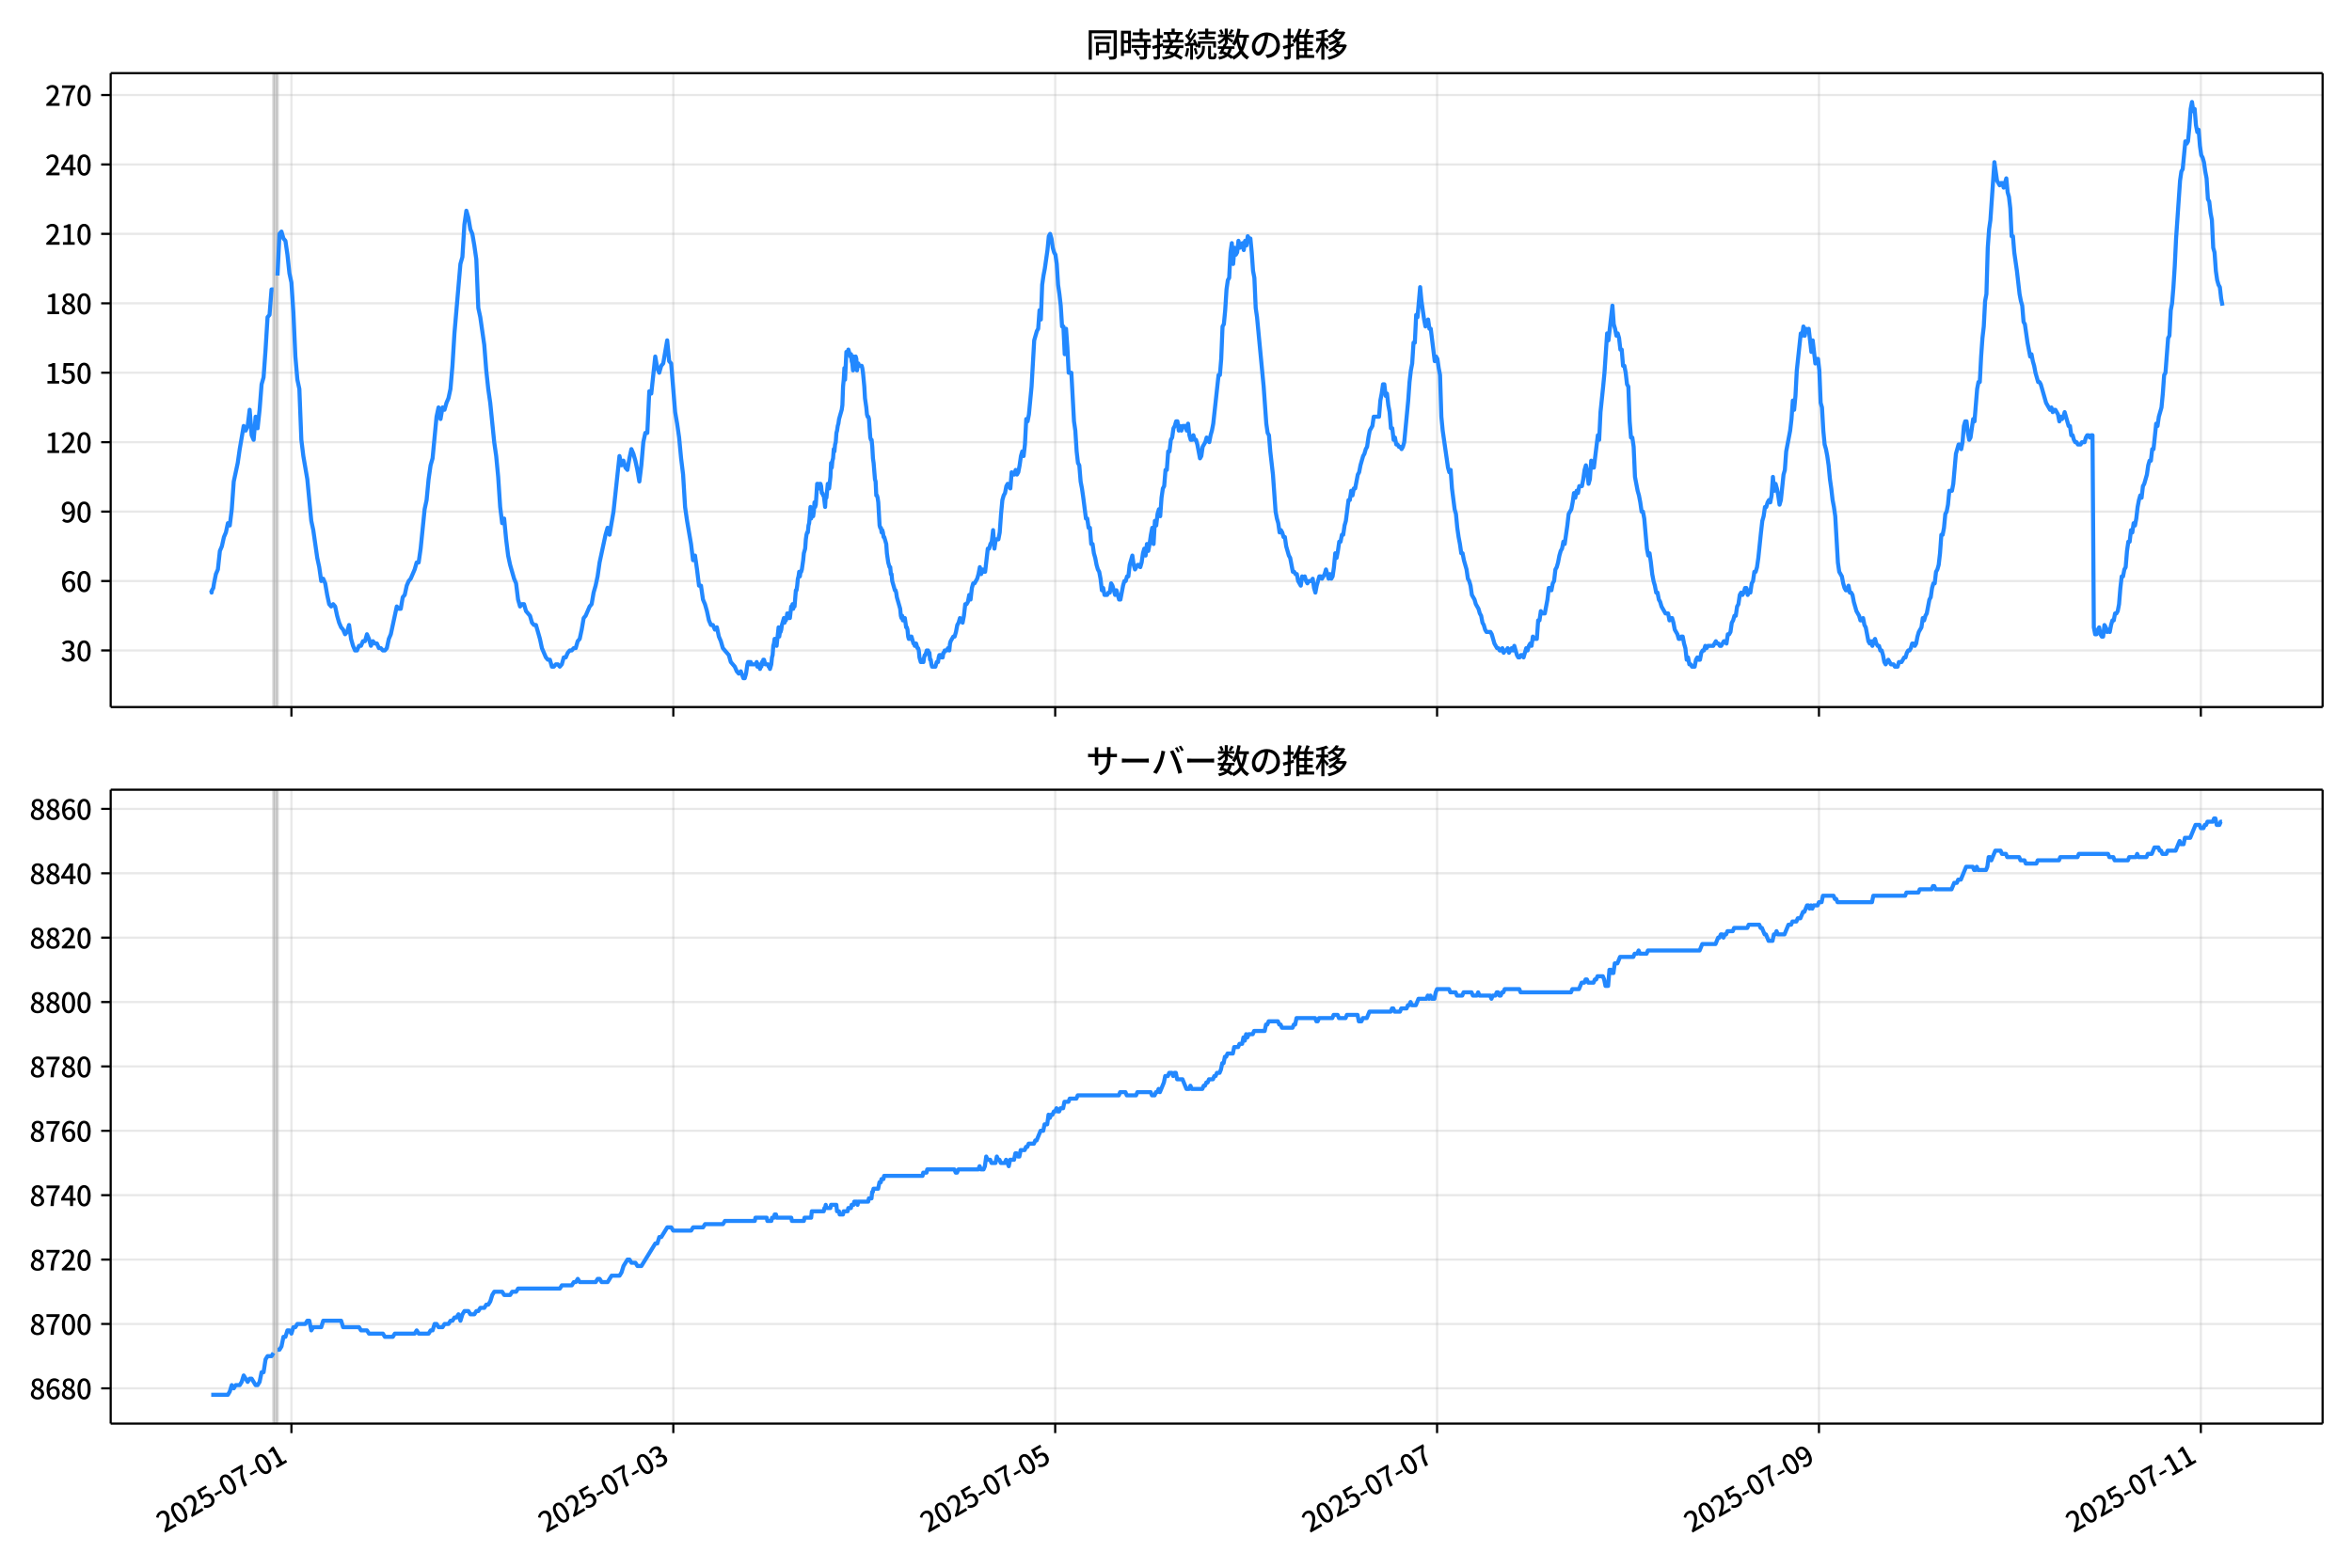 <!DOCTYPE svg  PUBLIC '-//W3C//DTD SVG 1.1//EN'  'http://www.w3.org/Graphics/SVG/1.1/DTD/svg11.dtd'>
<svg version="1.1" viewBox="0 0 864 576" xmlns="http://www.w3.org/2000/svg" xmlns:xlink="http://www.w3.org/1999/xlink">
 <defs>
  <style type="text/css">*{stroke-linejoin: round; stroke-linecap: butt}</style>
 </defs>
 <g id="aa">
  <g id="ab">
   <path d="m0 576h864v-576h-864z" fill="#fff"/>
  </g>
  <g id="ac">
   <g id="ad">
    <path d="m40.66 259.78h812.54v-232.9h-812.54z" fill="#fff"/>
   </g>
   <g id="ae">
    <path d="m100.48 259.78h1.461v-232.9h-1.461z" clip-path="url(#e)" fill="#808080" opacity=".3" stroke="#808080"/>
   </g>
   <g id="af">
    <g id="ag">
     <g id="ah">
      <path d="m107.06 259.78v-232.9" clip-path="url(#e)" fill="none" stroke="#b0b0b0" stroke-linecap="square" stroke-opacity=".3" stroke-width=".8"/>
     </g>
     <g id="ai">
      <defs>
       <path id="h" d="m0 0v3.5" stroke="#000" stroke-width=".8"/>
      </defs>
      <use x="107.056" y="259.778" stroke="#000000" stroke-width=".8" xlink:href="#h"/>
     </g>
    </g>
    <g id="aj">
     <g id="ak">
      <path d="m247.34 259.78v-232.9" clip-path="url(#e)" fill="none" stroke="#b0b0b0" stroke-linecap="square" stroke-opacity=".3" stroke-width=".8"/>
     </g>
     <g id="al">
      <use x="247.339" y="259.778" stroke="#000000" stroke-width=".8" xlink:href="#h"/>
     </g>
    </g>
    <g id="am">
     <g id="an">
      <path d="m387.62 259.78v-232.9" clip-path="url(#e)" fill="none" stroke="#b0b0b0" stroke-linecap="square" stroke-opacity=".3" stroke-width=".8"/>
     </g>
     <g id="ao">
      <use x="387.622" y="259.778" stroke="#000000" stroke-width=".8" xlink:href="#h"/>
     </g>
    </g>
    <g id="ap">
     <g id="aq">
      <path d="m527.91 259.78v-232.9" clip-path="url(#e)" fill="none" stroke="#b0b0b0" stroke-linecap="square" stroke-opacity=".3" stroke-width=".8"/>
     </g>
     <g id="ar">
      <use x="527.906" y="259.778" stroke="#000000" stroke-width=".8" xlink:href="#h"/>
     </g>
    </g>
    <g id="as">
     <g id="at">
      <path d="m668.19 259.78v-232.9" clip-path="url(#e)" fill="none" stroke="#b0b0b0" stroke-linecap="square" stroke-opacity=".3" stroke-width=".8"/>
     </g>
     <g id="au">
      <use x="668.189" y="259.778" stroke="#000000" stroke-width=".8" xlink:href="#h"/>
     </g>
    </g>
    <g id="av">
     <g id="aw">
      <path d="m808.47 259.78v-232.9" clip-path="url(#e)" fill="none" stroke="#b0b0b0" stroke-linecap="square" stroke-opacity=".3" stroke-width=".8"/>
     </g>
     <g id="ax">
      <use x="808.473" y="259.778" stroke="#000000" stroke-width=".8" xlink:href="#h"/>
     </g>
    </g>
   </g>
   <g id="ay">
    <g id="az">
     <g id="ba">
      <path d="m40.66 238.99h812.54" clip-path="url(#e)" fill="none" stroke="#b0b0b0" stroke-linecap="square" stroke-opacity=".3" stroke-width=".8"/>
     </g>
     <g id="bb">
      <defs>
       <path id="b" d="m0 0h-3.5" stroke="#000" stroke-width=".8"/>
      </defs>
      <use x="40.66" y="238.988" stroke="#000000" stroke-width=".8" xlink:href="#b"/>
     </g>
     <g id="bc">
      <!-- 30 -->
      <g transform="translate(22.26 242.97) scale(.1 -.1)">
       <defs>
        <path id="r" transform="scale(.016)" d="m1715-90q-371 0-656 90t-503 240q-217 150-377 323l359 474q211-205 479-359 269-153 634-153 269 0 467 92 199 93 311 266t112 423q0 256-125 451t-429 300q-304 106-835 106v551q467 0 732 105 266 106 384 291 119 186 119 423 0 307-192 489-192 183-531 183-269 0-503-119-233-118-438-316l-384 460q282 256 614 413 333 157 737 157 422 0 748-144 327-144 512-413 186-269 186-659 0-403-221-685-221-281-592-422v-26q269-70 490-227t349-400 128-557q0-422-215-726-214-304-573-468-358-163-787-163z"/>
        <path id="a" transform="scale(.016)" d="m1830-90q-460 0-806 275-346 276-535 823-188 547-188 1366 0 820 188 1357 189 538 535 803 346 266 806 266 461 0 800-269 340-269 528-803 189-534 189-1354 0-819-189-1366-188-547-528-823-339-275-800-275zm0 589q237 0 422 185 186 186 288 599 103 413 103 1091 0 679-103 1082-102 403-288 582-185 180-422 180-236 0-422-180-186-179-292-582-105-403-105-1082 0-678 105-1091 106-413 292-599 186-185 422-185z"/>
       </defs>
       <use xlink:href="#r"/>
       <use transform="translate(57)" xlink:href="#a"/>
      </g>
     </g>
    </g>
    <g id="bd">
     <g id="be">
      <path d="m40.66 213.48h812.54" clip-path="url(#e)" fill="none" stroke="#b0b0b0" stroke-linecap="square" stroke-opacity=".3" stroke-width=".8"/>
     </g>
     <g id="bf">
      <use x="40.66" y="213.479" stroke="#000000" stroke-width=".8" xlink:href="#b"/>
     </g>
     <g id="bg">
      <!-- 60 -->
      <g transform="translate(22.26 217.46) scale(.1 -.1)">
       <defs>
        <path id="l" transform="scale(.016)" d="m1971-90q-339 0-634 144-294 144-518 435-224 292-352 733-128 442-128 1044 0 678 147 1161 148 483 397 784 250 301 570 445t665 144q397 0 688-147 292-147 490-359l-403-448q-128 154-327 253-198 99-409 99-307 0-567-182-259-182-413-605-153-422-153-1145 0-608 115-1002t326-589q212-195 493-195 212 0 375 121 163 122 259 343t96 522q0 300-90 511-89 212-259 320-169 109-419 109-211 0-451-134t-458-461l-25 538q134 192 313 323t374 201q196 71 375 71 397 0 694-163 298-163 467-490 170-326 170-825 0-468-195-817-195-348-512-544-317-195-701-195z"/>
       </defs>
       <use xlink:href="#l"/>
       <use transform="translate(57)" xlink:href="#a"/>
      </g>
     </g>
    </g>
    <g id="bh">
     <g id="bi">
      <path d="m40.66 187.97h812.54" clip-path="url(#e)" fill="none" stroke="#b0b0b0" stroke-linecap="square" stroke-opacity=".3" stroke-width=".8"/>
     </g>
     <g id="bj">
      <use x="40.66" y="187.97" stroke="#000000" stroke-width=".8" xlink:href="#b"/>
     </g>
     <g id="bk">
      <!-- 90 -->
      <g transform="translate(22.26 191.95) scale(.1 -.1)">
       <defs>
        <path id="q" transform="scale(.016)" d="m1562-90q-410 0-708 150-297 151-502 356l403 461q141-160 346-256t422-96q224 0 425 102 202 103 352 333 151 230 237 614 87 384 87 941 0 589-115 970t-323 563-496 182q-205 0-372-118-166-118-262-336t-96-525q0-301 86-512 87-211 259-323 173-112 417-112 224 0 460 141 237 141 448 461l32-544q-134-180-313-314t-371-208-384-74q-391 0-689 166-297 167-467 496-169 330-169 823 0 467 195 816t515 541 698 192q339 0 636-138 298-137 519-419 221-281 349-710t128-1018q0-691-141-1187t-391-807q-249-310-563-461-313-150-652-150z"/>
       </defs>
       <use xlink:href="#q"/>
       <use transform="translate(57)" xlink:href="#a"/>
      </g>
     </g>
    </g>
    <g id="bl">
     <g id="bm">
      <path d="m40.66 162.46h812.54" clip-path="url(#e)" fill="none" stroke="#b0b0b0" stroke-linecap="square" stroke-opacity=".3" stroke-width=".8"/>
     </g>
     <g id="bn">
      <use x="40.66" y="162.461" stroke="#000000" stroke-width=".8" xlink:href="#b"/>
     </g>
     <g id="bo">
      <!-- 120 -->
      <g transform="translate(16.56 166.45) scale(.1 -.1)">
       <defs>
        <path id="k" transform="scale(.016)" d="m544 0v608h1037v3277h-845v467q333 58 579 147 247 90 451 218h557v-4109h915v-608h-2694z"/>
        <path id="d" transform="scale(.016)" d="m282 0v429q697 621 1164 1136 468 515 701 956 234 442 234 826 0 256-87 451-86 196-262 301-176 106-445 106-275 0-506-151-230-150-422-368l-416 410q301 333 637 518 336 186 803 186 429 0 749-176t496-493 176-745q0-455-224-919t-615-935q-390-470-889-950 186 20 394 36t374 16h1184v-634h-3046z"/>
       </defs>
       <use xlink:href="#k"/>
       <use transform="translate(57)" xlink:href="#d"/>
       <use transform="translate(114)" xlink:href="#a"/>
      </g>
     </g>
    </g>
    <g id="bp">
     <g id="bq">
      <path d="m40.66 136.95h812.54" clip-path="url(#e)" fill="none" stroke="#b0b0b0" stroke-linecap="square" stroke-opacity=".3" stroke-width=".8"/>
     </g>
     <g id="br">
      <use x="40.66" y="136.952" stroke="#000000" stroke-width=".8" xlink:href="#b"/>
     </g>
     <g id="bs">
      <!-- 150 -->
      <g transform="translate(16.56 140.94) scale(.1 -.1)">
       <defs>
        <path id="j" transform="scale(.016)" d="m1715-90q-365 0-653 90t-506 237q-217 147-383 307l352 480q134-134 294-246t361-183q202-70 452-70 262 0 473 118 212 119 333 346 122 227 122 541 0 460-247 716-246 256-649 256-224 0-384-64t-365-198l-365 237 141 2240h2387v-627h-1747l-109-1204q154 77 307 118 154 42 340 42 397 0 723-160t518-490q192-329 192-847 0-519-224-887t-586-560q-361-192-777-192z"/>
       </defs>
       <use xlink:href="#k"/>
       <use transform="translate(57)" xlink:href="#j"/>
       <use transform="translate(114)" xlink:href="#a"/>
      </g>
     </g>
    </g>
    <g id="bt">
     <g id="bu">
      <path d="m40.66 111.44h812.54" clip-path="url(#e)" fill="none" stroke="#b0b0b0" stroke-linecap="square" stroke-opacity=".3" stroke-width=".8"/>
     </g>
     <g id="bv">
      <use x="40.66" y="111.443" stroke="#000000" stroke-width=".8" xlink:href="#b"/>
     </g>
     <g id="bw">
      <!-- 180 -->
      <g transform="translate(16.56 115.43) scale(.1 -.1)">
       <defs>
        <path id="f" transform="scale(.016)" d="m1830-90q-441 0-787 163-345 164-547 448-202 285-202 650 0 314 122 557t314 419 403 291v32q-256 186-442 458-185 272-185 643 0 365 176 640t480 425q304 151 694 151 410 0 704-160t457-439q164-278 164-649 0-237-96-448t-234-381q-137-169-291-278v-32q218-115 397-285 179-169 288-406t109-557q0-346-189-628-189-281-532-448-342-166-803-166zm314 2708q205 198 310 419 106 221 106 464 0 211-83 384t-247 272q-163 99-393 99-288 0-480-183-192-182-192-502 0-256 134-429 135-172 359-294t486-230zm-294-2170q236 0 418 89 183 90 285 253 103 164 103 388 0 211-90 367-89 157-246 272-157 116-368 215t-454 195q-244-173-398-426-153-252-153-553 0-237 118-416 119-179 324-282 205-102 461-102z"/>
       </defs>
       <use xlink:href="#k"/>
       <use transform="translate(57)" xlink:href="#f"/>
       <use transform="translate(114)" xlink:href="#a"/>
      </g>
     </g>
    </g>
    <g id="bx">
     <g id="by">
      <path d="m40.66 85.933h812.54" clip-path="url(#e)" fill="none" stroke="#b0b0b0" stroke-linecap="square" stroke-opacity=".3" stroke-width=".8"/>
     </g>
     <g id="bz">
      <use x="40.66" y="85.933" stroke="#000000" stroke-width=".8" xlink:href="#b"/>
     </g>
     <g id="ca">
      <!-- 210 -->
      <g transform="translate(16.56 89.919) scale(.1 -.1)">
       <use xlink:href="#d"/>
       <use transform="translate(57)" xlink:href="#k"/>
       <use transform="translate(114)" xlink:href="#a"/>
      </g>
     </g>
    </g>
    <g id="cb">
     <g id="cc">
      <path d="m40.66 60.424h812.54" clip-path="url(#e)" fill="none" stroke="#b0b0b0" stroke-linecap="square" stroke-opacity=".3" stroke-width=".8"/>
     </g>
     <g id="cd">
      <use x="40.66" y="60.424" stroke="#000000" stroke-width=".8" xlink:href="#b"/>
     </g>
     <g id="ce">
      <!-- 240 -->
      <g transform="translate(16.56 64.41) scale(.1 -.1)">
       <defs>
        <path id="m" transform="scale(.016)" d="m2170 0v3072q0 192 12 457 13 266 20 458h-26q-90-179-183-365-92-185-195-364l-921-1415h2579v-576h-3328v493l1875 2957h858v-4717h-691z"/>
       </defs>
       <use xlink:href="#d"/>
       <use transform="translate(57)" xlink:href="#m"/>
       <use transform="translate(114)" xlink:href="#a"/>
      </g>
     </g>
    </g>
    <g id="cf">
     <g id="cg">
      <path d="m40.66 34.915h812.54" clip-path="url(#e)" fill="none" stroke="#b0b0b0" stroke-linecap="square" stroke-opacity=".3" stroke-width=".8"/>
     </g>
     <g id="ch">
      <use x="40.66" y="34.915" stroke="#000000" stroke-width=".8" xlink:href="#b"/>
     </g>
     <g id="ci">
      <!-- 270 -->
      <g transform="translate(16.56 38.901) scale(.1 -.1)">
       <defs>
        <path id="g" transform="scale(.016)" d="m1235 0q32 646 109 1187t224 1024 384 941 576 938h-2208v627h3027v-455q-409-512-665-989-256-476-397-969t-205-1053-90-1251h-755z"/>
       </defs>
       <use xlink:href="#d"/>
       <use transform="translate(57)" xlink:href="#g"/>
       <use transform="translate(114)" xlink:href="#a"/>
      </g>
     </g>
    </g>
   </g>
   <g id="cj">
    <path d="m77.594 216.88.139.85.123-.85.507-.85.258-1.701.689-3.401.729-1.701.733-6.802.729-1.701.757-3.401.727-1.701.732-3.401.688.85.731-5.952.731-10.204 1.461-6.802.731-5.102 1.461-8.503.731 1.701.731-1.701.731-5.952.731 9.353.731 1.701.731-8.503.731 4.252.731-6.802.731-9.353.731-2.551.731-10.204.731-11.904.731-.85.731-9.353h.731m1.461-5.102.731-15.305.731-.85.731 2.551.731.85.731 5.102.731 6.802.731 3.401.731 11.054.731 16.156.731 8.503.731 3.401.731 18.707.731 5.952 1.461 8.503 1.461 15.305.731 3.401 1.461 10.204.731 3.401.731 5.102.731-.85.731 1.701.731 4.252.731 3.401.731.85.731-.85.731.85.731 3.401.731 2.551.731 1.701.731.85.731 1.701.731-.85.731-2.551.731 5.102.731 2.551.731 1.701h.731l.731-1.701h.731l.731-1.701h.731l.731-2.551.731 1.701.731 2.551.731-1.701.731.85h.731l.731 1.701h.731l.731.85h.731l.731-.85.731-3.401.731-1.701 2.192-10.204.731.85h.731l.731-4.252.731-.85.731-3.401.731-1.701.731-.85 1.461-3.401.731-2.551h.731l.731-5.102 1.461-14.455.731-3.401.731-7.653.731-5.102.731-2.551 1.461-15.305.731-3.401.731 4.252.731-4.252.731.85.731-2.551.731-1.701.731-3.401.731-8.503.731-11.904 2.192-25.509.731-2.551.731-11.904.731-5.102.731 2.551.731 4.252.731 1.701.731 4.252.731 5.102.731 17.856.731 3.401 1.461 10.204.731 9.353.731 6.802.731 5.102 1.461 14.455.731 5.102.731 7.653.731 11.054.731 5.952.731-1.701.731 7.653.731 5.952.731 3.401 1.461 5.102.731 1.701.731 5.952.731 2.551.731-.85h.731l.731 2.551 1.461 1.701.731 2.551.731.85h.731l1.461 5.102.731 3.401 1.461 3.401.731.85h.731l.731 2.551h.731l.731-.85h.731l.731.85.731-.85.731-2.551h.731l.731-1.701.731-.85h.731l.731-.85h.731l.731-2.551.731-.85.731-3.401.731-4.252.731-.85 1.461-3.401.731-.85.731-4.252.731-2.551.731-3.401.731-5.102 2.192-10.204.731-2.551.731 2.551 1.461-8.503 2.192-20.407.731 3.401.731-1.701.731 2.551.731.85.731-4.252.731-3.401.731 1.701.731 2.551.731 3.401.731 4.252.731-5.952.731-8.503.731-3.401h.731l.731-15.305.731.85 1.461-13.605.731 4.252.731 1.701.731-2.551.731-.85 1.461-8.503.731 7.653.731.85 1.461 17.856.731 4.252.731 5.102.731 7.653.731 5.952.731 11.904.731 5.102 1.461 8.503.731 5.952.731-1.701.731 5.102.731 5.952h.731l.731 5.102.731 1.701.731 2.551.731 3.401.731 1.701h.731l.731 1.701.731-.85.731 3.401.731 1.701.731 2.551 2.192 2.551.731 2.551 1.461 1.701.731 1.701.731.85.731-.85.974 2.551h.487l.487-1.701.487-3.401.244-.85h.487l.244.85.244-.85.244.85h1.705l.244-.85.244 1.701h.244l.244-.85.487 1.701.244-.85h.244l.244-1.701.244.85.244-1.701h.244l.487 1.701h.974l.244.85h.244l.244.85.487-1.701.244-2.551.244-.85.244-3.401.244-.85.244-1.701h.487l.244 2.551.731-6.802.244 3.401.244-1.701h.244l.244-.85.244-1.701.731-2.551.244 1.701.244-.85h.244l.244-.85.244-1.701h.487l.244 1.701h.244l.487-4.252h.244l.244-.85.244 1.701.244-1.701.244.85.487-5.952h.244l.244-1.701.244-2.551.244-.85.244-1.701.244 1.701.244-1.701h.244l.244-.85.487-3.401.244-2.551.487-1.701.244-3.401.244-1.701.244-.85h.244l.244-2.551.244-.85.487-5.952.244 4.252.244-2.551h.244l.244 1.701.244-1.701.244-3.401.244 1.701.244-.85.487-7.653h.244l.487 1.701.244-1.701h.244l.244.85.244 2.551h.244l.244.85h.244l.487 4.252.244-4.252.244.85.487-5.102.487 1.701.487-4.252.244-5.102.244 1.701.244-2.551.244-.85.244-3.401.244.85.244-2.551.244-.85.244-3.401.244-.85.244-1.701.244-.85.244-1.701.974-3.401.244-1.701.244-6.802.244-2.551.244-4.252.244 4.252.487-10.204h.244l.244.85.244-1.701.731 2.551.244-.85.244 2.551.244.85.244 2.551.244-5.102.244 1.701.244.85.244-2.551.244.85.244 4.252.244-1.701.244-.85.244.85h.974l.244.85.244 1.701.487 5.102.244 4.252.487 3.401.244 2.551.244.85h.244l.244.85.487 6.802.244.85h.244l.244 2.551.244 4.252.244 1.701.487 5.952.244.85.244 5.102h.244l.244.85.244 1.701.487 8.503.244.85h.244l.244 1.701.244-.85.244.85.244 1.701h.244l.731 2.551.244 3.401.487 3.401.487 1.701h.244l.244 2.551h.244l.244 2.551.974 3.401h.244l.244.85.244 1.701 1.218 4.252.244 2.551.244.85.244-.85.244 1.701.244-.85h.487l.487 3.401h.244l.244.85.244 2.551.244.85h.487l.244-.85h.244l.731 2.551h.244l.244.85.244-.85h.244l.487 1.701h.244l.244.85.244 2.551.487 1.701h.487l.244-.85.244.85.244-1.701.244-.85h.244l.487-1.701.244.85.244-.85.244.85h.244l.244 2.551h.244l.244 1.701.244.85h1.218l.487-1.701h.487l.244-1.701.244-.85h.487l.244.85h.487l.244-1.701h.244l.244-.85h.731l.487-.85.487.85.244-2.551.244-.85.974-1.701h.487l.487-1.701.487-2.551.487-.85.487-1.701.974 1.701.487-2.551.487-4.252h.487l.487-.85.487-2.551.487 1.701.487-4.252.487-1.701h.487l.974-1.701.487-1.701.487-2.551.487 2.551.487-1.701.487.85h.487l.974-8.503h.487l.487-1.701.487-.85.487-4.252.487 6.802.487-3.401h.974l.487-2.551.487-6.802.487-5.102.487-1.701.487-.85.487-2.551.487-.85.974 1.701.487-5.952.487.85h.487l.487-1.701.487 1.701.487-.85.487-2.551.487-3.401.487-1.701.487 1.701.487-4.252.487-9.353.487.85.487-2.551.974-10.204.974-17.006.974-3.401.487-.85.487-6.802.487 3.401.487-12.755.487-3.401.487-2.551.974-6.802.487-5.102.487-.85.487 1.701.487 3.401.487 1.701.487.85.487 3.401.487 7.653.487 3.401.487 4.252.487 7.653h.487l.487 10.204.487-9.353.487 6.802.487 9.353h.974l.974 17.856.487 3.401.487 7.653.487 4.252.487.85.487 5.952.487 2.551.487 3.401.974 7.653h.487l.487 3.401h.487l.487 5.952h.487l.487 3.401.487 1.701.487 2.551.487 1.701.487.85.487 2.551.487 4.252.487-.85.487 2.551h.974l.487-.85h.487l.487-3.401.487.85.974 3.401.487-1.701.974 3.401h.487l.974-5.102.487-1.701h.487l.487-1.701h.487l.487-4.252.974-3.401.487 3.401.487 1.701.974-1.701h.487l.487.85.487-1.701.487-3.401.487-1.701.487 2.551.487-4.252.487 2.551.487-2.551.487-3.401.487-2.551.487 5.952.487-8.503.487 1.701.487-4.252.487-1.701.487 2.551.487-6.802.487-3.401.487-.85.487-5.952h.487l.487-6.802h.487l.487-4.252.487-.85.487-3.401.487-.85.487-1.701h.487l.487 3.401.487-1.701.487 1.701.487-1.701h.974l.487 1.701.487-2.551.487 4.252.487 1.701h.487l.487-1.701.487 1.701h.487l.487 1.701.974 5.102.487-.85.487-3.401.974-1.701.487-1.701.974 1.701.487-2.551.487-1.701.487-2.551 1.948-17.856h.487l.487-5.952.487-11.904.487-.85.487-5.102.487-7.653.487-3.401.487-.85.487-9.353.487-3.401.487 7.653.487-5.952.487 2.551.487-.85.487-4.252.487 2.551.974-1.701.487 2.551.487-3.401.487 1.701.487-3.401.487.85h.487l.487 5.102.487 6.802.487 2.551.487 11.054.487 3.401 2.436 25.509.974 13.605.487 3.401.487.85.487 5.952.974 8.503.974 13.605.487 2.551.487 1.701.487 3.401.487-.85.487.85.487 1.701h.487l.487 3.401.974 3.401.487.85.974 5.102h.487l.487.85h.487l.487 2.551.974 1.701.487-3.401.487.85.487-.85.487 1.701.487.85.487-.85h.974l.487-.85.487 3.401.487 1.701.487-2.551.974-3.401h.487l.487.85.974-1.701.487-1.701.974 3.401.487-1.701.487 1.701.487-.85.487-3.401.487-5.102.487 1.701.487-2.551.487-3.401h.487l.487-2.551h.487l.487-3.401.487-1.701.974-7.653h.487l.487-3.401.487 1.701.487-2.551h.487l.974-5.102.487-.85.487-2.551.974-3.401.487-.85.487-1.701.487-.85.487-3.401.487-2.551.974-1.701.487-3.401h1.948l.487-5.952.487-2.551.487-3.401h.487l.487 4.252.487-.85.487 4.252.487 2.551.487 5.952h.487l.487 4.252.487-.85.487 2.551h.487l.487.85h.487l.487.85.487-.85.487-1.701 1.461-15.305.487-6.802.487-4.252.487-2.551.487-7.653h.487l.487-10.204.487.85.974-11.054.487 5.102.974 6.802.487 2.551.487-.85.487-1.701.487 3.401h.487l1.461 11.904.487-1.701.487.85.487 3.401.487 2.551.487 15.305.487 5.102 1.948 13.605.487 1.701.487-.85.487 6.802.974 7.653.487 1.701.487 5.102.487 3.401.487 2.551.487 3.401h.487l.487 2.551.974 3.401.487 3.401.487.85.487 1.701.487 3.401.974 1.701.487 1.701.974 1.701.487 1.701.487.85.487 2.551.487.85.487 1.701.487.85h1.461l.487.85.974 3.401.974 1.701h.487l.487.85h.487l.487-.85.487 1.701.487-.85h.487l.487-.85.487 1.701.974-1.701.487.85.487-1.701.974 3.401.487.85h.487l.487-.85h.487l.487.85.974-3.401.487.85.487-1.701.487-.85.487.85.487-3.401.487.85h.974l.487-6.802h.487l.487-3.401.487.85h.974l.974-5.102.487-4.252h.487l.487.85.487-2.551.487-.85.487-4.252.487-.85.487-1.701.487-2.551.487-1.701.487-.85.487-2.551.487.85.974-6.802.487-4.252.974-1.701.487-2.551.487-3.401.487 1.701.487-2.551.487.85.487-2.551h.974l.487-2.551.487-3.401.487-1.701.487 2.551.487 4.252.487-1.701.487-6.802.487 2.551h.487l1.461-11.904.487 1.701.487-10.204.974-9.353.487-5.102.974-14.455.487 2.551 1.461-12.755.487 6.802.487 1.701.487 2.551.487-.85.487 1.701.487 4.252h.487l.487 5.952h.487l.487 2.551.487 4.252.487.85.487 12.755.487 5.952h.487l.487 3.401.487 11.054.974 5.102.487 1.701.487 2.551.487 3.401h.487l.487 2.551.974 11.054.487 2.551.487-.85.487 3.401.487 4.252.487 2.551.487 1.701.487 2.551h.487l.487 2.551.487.85.487 1.701 1.461 2.551h.974l.487 2.551.487-.85h.487l.487 1.701.487 2.551.974 1.701.487 1.701h.487l.487-.85h.487l.487 2.551.487 1.701.487 4.252.487-.85.487 2.551h.487l.487.85h.974l.487-2.551.487-.85.487.85h.487l.487-2.551.487-.85h.487l.487-1.701.487.85.487-.85h1.948l.974-1.701.487.85h.487l.487.85h.487l.974-1.701h.487l.487.85.487-3.401h.487l.487-.85.487-3.401.487-.85.487-1.701h.487l.487-3.401.487-.85.487-3.401.487-.85.487.85.487-.85.487-1.701h.487l.487 2.551.487-1.701.487.85.487-3.401.487-.85.487-3.401h.487l.487-1.701.487-3.401.974-9.353.487-4.252.487-1.701.487-3.401h.487l.487-1.701.487-.85.487.85.487-2.551.487-6.802.487 5.102.487-2.551.487 1.701.487 2.551.487 3.401.487-1.701.974-9.353.487-1.701.487-6.802 1.461-7.653.487-4.252.487-6.802.487 3.401.487-5.102.487-9.353 1.461-13.605.487.85.487-3.401.487 3.401.487-2.551.487.85.487-.85.974 8.503.487-4.252.974 8.503.487-1.701h.487l.487 4.252.487 11.904.487 1.701.487 8.503.487 5.102.487 1.701.487 2.551.487 3.401.487 5.102.487 3.401.487 4.252.487 2.551.487 3.401.974 17.006.487 3.401.974 1.701.487 2.551.487 1.701.487.85h.487l.487-1.701.487 2.551h.487l.487.85.487 2.551.974 3.401.974 1.701.487 1.701h.487l.487-.85.487 2.551.487.85.974 5.102.487.85.487-.85.487 1.701.487-1.701.487-.85.487 1.701.487.85h.487l.487 1.701h.487l.487 1.701.487 2.551.487.85.974-1.701.974 1.701h.974l.487.85h.974l.487-1.701h.974l.974-1.701h.487l.487-1.701.487-.85h.487l.487-.85.487-1.701h.487l.487.85.487-.85.487-2.551.487-1.701.974-1.701.487-3.401.487.85.487-1.701.487-.85.974-5.102.487-.85.487-3.401.487-1.701h.487l.487-4.252.487-.85.487-1.701.487-4.252.487-6.802h.487l.487-2.551.487-5.102.487-.85.487-2.551.487-5.102h.974l.487-2.551.974-11.054.974-3.401h.487l.487 1.701.487-2.551.487-5.952.487-1.701h.487l.487 4.252.487 2.551.487-.85.974-6.802.487.85.974-11.904.487-2.551h.487l.487-9.353.487-6.802.487-4.252.487-9.353.487-2.551.487-17.006.487-6.802.487-3.401 1.461-21.258.974 6.802.974 1.701.487-.85h.487l.487 1.701.974-3.401.487 5.102.487 1.701.487 4.252.487 10.204h.487l.487 5.952.974 6.802.974 8.503.487 2.551.487 1.701.487 5.952.487.85.974 6.802.974 5.102.487-.85.487 2.551.487 1.701.487 2.551.974 3.401h.487l.487.85 1.948 6.802 1.461 2.551.487-.85.487 1.701.487-.85h.487l.974 1.701.487 2.551.487-1.701.487.85.487-.85.487-1.701 1.461 5.102h.487l.487 3.401h.487l.487 1.701.487.85h.487l.487.85h.974l.487-.85h.974l.487-1.701.487-.85h.487l.487.85.487-.85h.487l.487 70.575.487 2.551h.487l.487-1.701.487-.85.487 2.551.487.85h.487l.487-4.252.487.85.487 1.701.487-.85.487.85.487-2.551.487-1.701h.487l.487-2.551h.487l.487-.85.487-2.551.487-5.952.487-4.252h.487l.487-2.551.487-.85.487-5.952.487-3.401h.487l.487-4.252.487.85.487-3.401.487.85.487-2.551.487-4.252.487-2.551.487-1.701.487.85.487-4.252.487-.85.974-3.401.487-3.401.487-1.701h.487l.487-4.252h.487l.974-9.353.487.85.487-3.401.974-3.401.487-5.102.487-6.802.487-.85.974-12.755.487-.85.487-9.353.487-2.551.487-5.952.487-7.653.487-10.204 1.461-21.258.487-3.401.487-.85.974-10.204.487.85.487-.85.487-5.102.487-6.802.487-2.551.487 3.401.487-.85.487 5.952.487 2.551.487-.85.487 5.952.487 3.401.487.85.487 1.701.487 3.401.487 2.551.487 7.653.487.85.487 4.252.487 2.551.487 10.204.487 1.701.487 6.802.487 3.401.487 1.701.487.85.487 4.252.487 2.551v0" clip-path="url(#e)" fill="none" stroke="#28f" stroke-linecap="square" stroke-width="1.5"/>
   </g>
   <g id="ck">
    <path d="m40.66 259.78v-232.9" fill="none" stroke="#000" stroke-linecap="square" stroke-width=".8"/>
   </g>
   <g id="cl">
    <path d="m853.2 259.78v-232.9" fill="none" stroke="#000" stroke-linecap="square" stroke-width=".8"/>
   </g>
   <g id="cm">
    <path d="m40.66 259.78h812.54" fill="none" stroke="#000" stroke-linecap="square" stroke-width=".8"/>
   </g>
   <g id="cn">
    <path d="m40.66 26.88h812.54" fill="none" stroke="#000" stroke-linecap="square" stroke-width=".8"/>
   </g>
   <g id="co">
    <!-- 同時接続数の推移 -->
    <g transform="translate(398.93 20.88) scale(.12 -.12)">
     <defs>
      <path id="x" transform="scale(.016)" d="m1587 3936h3232v-518h-3232v518zm320-1114h557v-2534h-557v2534zm301 0h2291v-2086h-2291v512h1734v1069h-1734v505zm-1683 2260h5113v-570h-4524v-5056h-589v5626zm4768 0h595v-4896q0-250-67-397t-227-218q-160-77-426-96t-675-19q-13 83-45 192t-77 218q-45 108-89 185 281-13 527-13 247 0 330 0 83 7 118 42 36 35 36 112v4890z"/>
      <path id="v" transform="scale(.016)" d="m2714 4672h3238v-525h-3238v525zm-244-1235h3712v-538h-3712v538zm20-1184h3635v-531h-3635v531zm1523 3155h595v-2310h-595v2310zm832-2451h589v-2823q0-230-61-364-61-135-227-199-167-70-423-86t-633-16q-20 121-78 285-57 163-121 284 275-6 509-9t310-3q77 6 106 28 29 23 29 93v2810zm-2023-1677 487 282q153-160 313-352t294-381q135-189 206-343l-519-313q-64 153-189 348-124 196-278 394-154 199-314 365zm-2086 3718h1619v-4281h-1619v544h1056v3187h-1056v550zm32-1843h1293v-537h-1293v537zm-320 1843h563v-4832h-563v4832z"/>
      <path id="w" transform="scale(.016)" d="m3866 5408h614v-870h-614v870zm-1479-653h3597v-518h-3597v518zm-230-1485h4e3v-518h-4e3v518zm825 922 519 102q64-160 121-342 58-182 96-352 39-170 45-304l-544-128q-6 134-42 313-35 180-83 365-48 186-112 346zm1856 109 589-71q-96-275-202-557-105-281-195-486l-518 77q58 147 122 329 64 183 118 372t86 336zm-2643-2106h3943v-518h-3943v518zm1408 685 602-115q-167-371-362-784t-390-797-362-685l-525 179q160 288 346 666t368 784 323 752zm-659-2157 358 403q352-102 733-240 381-137 752-304 371-166 697-336 327-169 558-329l-384-461q-218 160-532 336-313 176-685 345-371 170-755 323-384 154-742 263zm1894 1114 583-71q-122-550-353-944-230-393-604-662t-922-435q-547-167-1296-269-25 128-93 269-67 141-137 230 678 64 1168 192t819 349q330 221 531 550 202 330 304 791zm-4684 217q396 90 953 240 557 151 1120 311l77-544q-525-154-1053-311-528-156-963-284l-134 588zm121 2093h1965v-563h-1965v563zm819 1248h576v-5229q0-236-51-374t-192-208q-141-77-355-99-214-23-541-16-13 115-64 288t-109 294q205-6 381-6t234 0q64 0 92 28 29 29 29 93v5229z"/>
      <path id="u" transform="scale(.016)" d="m4058 5408h595v-1798h-595v1798zm-1415-563h3443v-499h-3443v499zm231-992h3008v-499h-3008v499zm-224-877h3475v-1203h-531v729h-2432v-729h-512v1203zm1964-877h551v-1881q0-122 22-157 23-35 106-35 25 0 92 0 68 0 135 0t99 0q51 0 83 54t45 224 19 515q90-70 234-131t259-93q-19-429-83-662-64-234-183-326-118-93-316-93-39 0-103 0t-134 0-138 0q-67 0-99 0-237 0-365 64t-176 218q-48 153-48 422v1881zm-1164-6h550v-455q0-243-48-528-48-284-186-579-137-294-409-572-272-279-727-503-70 90-192 208-121 118-230 195 416 205 665 438 250 234 371 474 122 240 164 467 42 228 42 413v442zm-2240 3309 524-192q-121-244-259-503-137-259-275-496t-259-416l-410 173q122 186 246 438 125 253 240 515 116 263 193 481zm716-743 500-230q-224-359-496-756-272-396-548-764-275-368-518-650l-358 205q179 211 377 483 199 272 387 569 189 298 358 592 170 295 298 551zm-1721-665 307 403q166-154 339-340 173-185 320-364t224-327l-326-460q-77 160-218 348-141 189-314 384-172 196-332 356zm1485-832 435 179q128-211 249-458 122-246 215-474 93-227 137-412l-473-211q-32 185-119 422-86 237-201 486-115 250-243 468zm-1530-583q422 26 998 54 576 29 1184 68l7-499q-570-45-1127-84-556-38-992-70l-70 531zm1702-992 436 135q121-276 214-596t118-556l-454-148q-26 237-112 563-86 327-202 602zm-1363 109 499-83q-57-455-163-897-105-441-253-748-51 32-134 73-83 42-170 83-86 42-144 62 148 294 234 697t131 813zm691 627h525v-2861h-525v2861z"/>
      <path id="o" transform="scale(.016)" d="m224 2022h3187v-499h-3187v499zm51 2247h3111v-487h-3111v487zm1127-1735 563-121q-154-320-333-672t-352-679q-173-326-326-582l-532 173q148 243 324 566t345 669q170 346 311 646zm934-832 563-64q-89-480-262-838t-461-614-701-432-976-298q-25 128-99 269t-157 237q659 102 1085 303 426 202 666 554t342 883zm422 3597 519-211q-147-218-298-436-150-217-278-377l-403 186q121 173 252 413 132 240 208 425zm-1203 109h563v-2957h-563v2957zm-1075-320 448 186q134-192 246-420 112-227 157-393l-467-211q-38 172-147 406t-237 432zm1094-1050 397-236q-160-263-400-529-240-265-519-489-278-224-553-378-51 103-141 237-89 135-179 218 269 109 534 294 266 186 493 416 228 231 368 467zm487-204q83-45 246-145 163-99 352-211t346-211 221-150l-327-423q-83 77-230 198-147 122-317 253-170 132-327 250-156 119-259 189l295 250zm1798 396h2311v-556h-2311v556zm115 1178 615-90q-103-640-263-1235t-384-1101q-224-505-512-889-44 57-134 134t-186 157-166 125q275 339 473 796 199 458 340 995 141 538 217 1108zm1223-1510 614-58q-147-1101-445-1940-297-838-813-1443-515-604-1321-1014-26 71-90 177-64 105-134 208-70 102-128 159 742 346 1212 880 471 535 730 1290 260 755 375 1741zm-1005-135q134-851 387-1597 253-745 659-1305 407-560 1002-874-70-57-154-150-83-93-154-189-70-96-121-179-633 371-1056 988-422 618-688 1434-265 816-425 1783l550 89zm-3309-3065 327 416q377-148 754-330 378-182 701-378 324-195 548-368l-416-435q-211 179-519 378-307 198-666 383-358 186-729 334z"/>
      <path id="t" transform="scale(.016)" d="m3686 4378q-64-493-163-1041-99-547-265-1084-192-653-432-1104t-522-688-595-237q-320 0-596 221-275 221-448 621-172 400-172 931 0 537 220 1017 221 480 611 851 391 372 909 583 519 211 1121 211 576 0 1040-186 464-185 793-515 330-329 502-771 173-441 173-941 0-672-278-1194-278-521-816-851-538-329-1318-444l-378 601q166 20 307 42t263 48q307 70 585 217 279 148 496 375 218 227 342 534 125 308 125 692t-122 713q-121 330-358 573-236 243-582 380-346 138-781 138-525 0-935-186-409-185-694-489-284-304-432-656-147-352-147-678 0-365 89-605 90-240 224-355 135-115 276-115t288 144 297 457q151 314 298 800 147 461 246 982 100 522 145 1021l684-12z"/>
      <path id="p" transform="scale(.016)" d="m2995 2925h2893v-519h-2893v519zm0-1280h2893v-519h-2893v519zm-64-1299h3232v-557h-3232v557zm1312 3577h563v-3763h-563v3763zm429 1466 634-141q-154-390-340-794-185-403-339-684l-512 140q103 199 208 458 106 259 195 528 90 269 154 493zm-1472 25 582-147q-153-518-371-1018-217-499-483-931t-573-758q-38 64-109 160-70 96-147 198-77 103-141 160 416 416 733 1034t509 1302zm128-1203h2720v-537h-2720v-4205h-582v4422l313 320h269zm-3174-2157q396 90 953 240 557 151 1120 311l77-544q-525-154-1053-311-528-156-963-284l-134 588zm121 2093h1965v-563h-1965v563zm819 1248h576v-5229q0-236-51-374t-192-208q-141-77-355-99-214-23-541-16-13 115-64 288t-109 294q205-6 381-6t234 0q64 0 92 28 29 29 29 93v5229z"/>
      <path id="n" transform="scale(.016)" d="m4051 5402 595-109q-281-493-729-941t-1107-806q-39 64-106 144t-141 153q-73 74-137 119 608 288 1011 678t614 762zm-77-557h1511v-493h-1863l352 493zm1293 0h109l109 25 384-179q-192-505-496-905t-695-701q-390-301-845-519-454-217-947-358-44 109-137 253t-176 227q448 109 867 294 419 186 777 445 359 259 631 592t419 730v96zm-1990-954 377 307q167-96 336-218 170-121 320-249 151-128 247-237l-397-332q-90 108-237 236t-317 259q-169 132-329 234zm1107-934 595-109q-307-538-803-1031-496-492-1232-876-38 64-102 144t-138 156q-74 77-138 116 455 217 807 483t604 554q253 288 407 563zm-90-589h1460v-506h-1818l358 506zm1268 0h121l109 26 384-167q-192-614-531-1075t-787-794q-448-332-983-553-534-221-1129-355-45 115-132 269-86 153-176 249 551 96 1043 285 493 189 903 473 410 285 714 669t464 883v90zm-2132-1056 410 339q186-102 384-237 198-134 371-275t282-269l-435-371q-103 128-270 272-166 144-361 288t-381 253zm-2150 3533h589v-5376h-589v5376zm-992-1242h2336v-569h-2336v569zm1024-224 365-160q-96-339-231-707-134-368-291-727-157-358-336-672-179-313-365-537-44 128-134 291t-160 272q173 192 339 457 167 266 323 570 157 304 282 618t208 595zm941 1946 416-467q-314-122-695-221-380-99-784-173-403-74-780-131-20 102-71 236-51 135-102 231 358 58 732 138 375 80 711 179t573 208zm-397-2579q58-45 179-170 122-125 266-266 144-140 259-265t160-183l-352-473q-58 102-157 255-99 154-218 317-118 164-227 311-108 147-185 237l275 237z"/>
     </defs>
     <use xlink:href="#x"/>
     <use transform="translate(100)" xlink:href="#v"/>
     <use transform="translate(200)" xlink:href="#w"/>
     <use transform="translate(300)" xlink:href="#u"/>
     <use transform="translate(400)" xlink:href="#o"/>
     <use transform="translate(500)" xlink:href="#t"/>
     <use transform="translate(600)" xlink:href="#p"/>
     <use transform="translate(700)" xlink:href="#n"/>
    </g>
   </g>
  </g>
  <g id="cp">
   <g id="cq">
    <path d="m40.66 523.06h812.54v-232.9h-812.54z" fill="#fff"/>
   </g>
   <g id="cr">
    <path d="m100.48 523.06h1.461v-232.9h-1.461z" clip-path="url(#c)" fill="#808080" opacity=".3" stroke="#808080"/>
   </g>
   <g id="cs">
    <g id="ct">
     <g id="cu">
      <path d="m107.06 523.06v-232.9" clip-path="url(#c)" fill="none" stroke="#b0b0b0" stroke-linecap="square" stroke-opacity=".3" stroke-width=".8"/>
     </g>
     <g id="cv">
      <use x="107.056" y="523.055" stroke="#000000" stroke-width=".8" xlink:href="#h"/>
     </g>
     <g id="cw">
      <!-- 2025-07-01 -->
      <g transform="translate(60.266 563.33) rotate(-30) scale(.1 -.1)">
       <defs>
        <path id="i" transform="scale(.016)" d="m301 1536v544h1689v-544h-1689z"/>
       </defs>
       <use xlink:href="#d"/>
       <use transform="translate(57)" xlink:href="#a"/>
       <use transform="translate(114)" xlink:href="#d"/>
       <use transform="translate(171)" xlink:href="#j"/>
       <use transform="translate(228)" xlink:href="#i"/>
       <use transform="translate(263.7)" xlink:href="#a"/>
       <use transform="translate(320.7)" xlink:href="#g"/>
       <use transform="translate(377.7)" xlink:href="#i"/>
       <use transform="translate(413.4)" xlink:href="#a"/>
       <use transform="translate(470.4)" xlink:href="#k"/>
      </g>
     </g>
    </g>
    <g id="cx">
     <g id="cy">
      <path d="m247.34 523.06v-232.9" clip-path="url(#c)" fill="none" stroke="#b0b0b0" stroke-linecap="square" stroke-opacity=".3" stroke-width=".8"/>
     </g>
     <g id="cz">
      <use x="247.339" y="523.055" stroke="#000000" stroke-width=".8" xlink:href="#h"/>
     </g>
     <g id="da">
      <!-- 2025-07-03 -->
      <g transform="translate(200.55 563.33) rotate(-30) scale(.1 -.1)">
       <use xlink:href="#d"/>
       <use transform="translate(57)" xlink:href="#a"/>
       <use transform="translate(114)" xlink:href="#d"/>
       <use transform="translate(171)" xlink:href="#j"/>
       <use transform="translate(228)" xlink:href="#i"/>
       <use transform="translate(263.7)" xlink:href="#a"/>
       <use transform="translate(320.7)" xlink:href="#g"/>
       <use transform="translate(377.7)" xlink:href="#i"/>
       <use transform="translate(413.4)" xlink:href="#a"/>
       <use transform="translate(470.4)" xlink:href="#r"/>
      </g>
     </g>
    </g>
    <g id="db">
     <g id="dc">
      <path d="m387.62 523.06v-232.9" clip-path="url(#c)" fill="none" stroke="#b0b0b0" stroke-linecap="square" stroke-opacity=".3" stroke-width=".8"/>
     </g>
     <g id="dd">
      <use x="387.622" y="523.055" stroke="#000000" stroke-width=".8" xlink:href="#h"/>
     </g>
     <g id="de">
      <!-- 2025-07-05 -->
      <g transform="translate(340.83 563.33) rotate(-30) scale(.1 -.1)">
       <use xlink:href="#d"/>
       <use transform="translate(57)" xlink:href="#a"/>
       <use transform="translate(114)" xlink:href="#d"/>
       <use transform="translate(171)" xlink:href="#j"/>
       <use transform="translate(228)" xlink:href="#i"/>
       <use transform="translate(263.7)" xlink:href="#a"/>
       <use transform="translate(320.7)" xlink:href="#g"/>
       <use transform="translate(377.7)" xlink:href="#i"/>
       <use transform="translate(413.4)" xlink:href="#a"/>
       <use transform="translate(470.4)" xlink:href="#j"/>
      </g>
     </g>
    </g>
    <g id="df">
     <g id="dg">
      <path d="m527.91 523.06v-232.9" clip-path="url(#c)" fill="none" stroke="#b0b0b0" stroke-linecap="square" stroke-opacity=".3" stroke-width=".8"/>
     </g>
     <g id="dh">
      <use x="527.906" y="523.055" stroke="#000000" stroke-width=".8" xlink:href="#h"/>
     </g>
     <g id="di">
      <!-- 2025-07-07 -->
      <g transform="translate(481.12 563.33) rotate(-30) scale(.1 -.1)">
       <use xlink:href="#d"/>
       <use transform="translate(57)" xlink:href="#a"/>
       <use transform="translate(114)" xlink:href="#d"/>
       <use transform="translate(171)" xlink:href="#j"/>
       <use transform="translate(228)" xlink:href="#i"/>
       <use transform="translate(263.7)" xlink:href="#a"/>
       <use transform="translate(320.7)" xlink:href="#g"/>
       <use transform="translate(377.7)" xlink:href="#i"/>
       <use transform="translate(413.4)" xlink:href="#a"/>
       <use transform="translate(470.4)" xlink:href="#g"/>
      </g>
     </g>
    </g>
    <g id="dj">
     <g id="dk">
      <path d="m668.19 523.06v-232.9" clip-path="url(#c)" fill="none" stroke="#b0b0b0" stroke-linecap="square" stroke-opacity=".3" stroke-width=".8"/>
     </g>
     <g id="dl">
      <use x="668.189" y="523.055" stroke="#000000" stroke-width=".8" xlink:href="#h"/>
     </g>
     <g id="dm">
      <!-- 2025-07-09 -->
      <g transform="translate(621.4 563.33) rotate(-30) scale(.1 -.1)">
       <use xlink:href="#d"/>
       <use transform="translate(57)" xlink:href="#a"/>
       <use transform="translate(114)" xlink:href="#d"/>
       <use transform="translate(171)" xlink:href="#j"/>
       <use transform="translate(228)" xlink:href="#i"/>
       <use transform="translate(263.7)" xlink:href="#a"/>
       <use transform="translate(320.7)" xlink:href="#g"/>
       <use transform="translate(377.7)" xlink:href="#i"/>
       <use transform="translate(413.4)" xlink:href="#a"/>
       <use transform="translate(470.4)" xlink:href="#q"/>
      </g>
     </g>
    </g>
    <g id="dn">
     <g id="do">
      <path d="m808.47 523.06v-232.9" clip-path="url(#c)" fill="none" stroke="#b0b0b0" stroke-linecap="square" stroke-opacity=".3" stroke-width=".8"/>
     </g>
     <g id="dp">
      <use x="808.473" y="523.055" stroke="#000000" stroke-width=".8" xlink:href="#h"/>
     </g>
     <g id="dq">
      <!-- 2025-07-11 -->
      <g transform="translate(761.68 563.33) rotate(-30) scale(.1 -.1)">
       <use xlink:href="#d"/>
       <use transform="translate(57)" xlink:href="#a"/>
       <use transform="translate(114)" xlink:href="#d"/>
       <use transform="translate(171)" xlink:href="#j"/>
       <use transform="translate(228)" xlink:href="#i"/>
       <use transform="translate(263.7)" xlink:href="#a"/>
       <use transform="translate(320.7)" xlink:href="#g"/>
       <use transform="translate(377.7)" xlink:href="#i"/>
       <use transform="translate(413.4)" xlink:href="#k"/>
       <use transform="translate(470.4)" xlink:href="#k"/>
      </g>
     </g>
    </g>
   </g>
   <g id="dr">
    <g id="ds">
     <g id="dt">
      <path d="m40.66 510.1h812.54" clip-path="url(#c)" fill="none" stroke="#b0b0b0" stroke-linecap="square" stroke-opacity=".3" stroke-width=".8"/>
     </g>
     <g id="du">
      <use x="40.66" y="510.104" stroke="#000000" stroke-width=".8" xlink:href="#b"/>
     </g>
     <g id="dv">
      <!-- 8680 -->
      <g transform="translate(10.86 514.09) scale(.1 -.1)">
       <use xlink:href="#f"/>
       <use transform="translate(57)" xlink:href="#l"/>
       <use transform="translate(114)" xlink:href="#f"/>
       <use transform="translate(171)" xlink:href="#a"/>
      </g>
     </g>
    </g>
    <g id="dw">
     <g id="dx">
      <path d="m40.66 486.45h812.54" clip-path="url(#c)" fill="none" stroke="#b0b0b0" stroke-linecap="square" stroke-opacity=".3" stroke-width=".8"/>
     </g>
     <g id="dy">
      <use x="40.66" y="486.447" stroke="#000000" stroke-width=".8" xlink:href="#b"/>
     </g>
     <g id="dz">
      <!-- 8700 -->
      <g transform="translate(10.86 490.43) scale(.1 -.1)">
       <use xlink:href="#f"/>
       <use transform="translate(57)" xlink:href="#g"/>
       <use transform="translate(114)" xlink:href="#a"/>
       <use transform="translate(171)" xlink:href="#a"/>
      </g>
     </g>
    </g>
    <g id="ea">
     <g id="eb">
      <path d="m40.66 462.79h812.54" clip-path="url(#c)" fill="none" stroke="#b0b0b0" stroke-linecap="square" stroke-opacity=".3" stroke-width=".8"/>
     </g>
     <g id="ec">
      <use x="40.66" y="462.791" stroke="#000000" stroke-width=".8" xlink:href="#b"/>
     </g>
     <g id="ed">
      <!-- 8720 -->
      <g transform="translate(10.86 466.78) scale(.1 -.1)">
       <use xlink:href="#f"/>
       <use transform="translate(57)" xlink:href="#g"/>
       <use transform="translate(114)" xlink:href="#d"/>
       <use transform="translate(171)" xlink:href="#a"/>
      </g>
     </g>
    </g>
    <g id="ee">
     <g id="ef">
      <path d="m40.66 439.13h812.54" clip-path="url(#c)" fill="none" stroke="#b0b0b0" stroke-linecap="square" stroke-opacity=".3" stroke-width=".8"/>
     </g>
     <g id="eg">
      <use x="40.66" y="439.134" stroke="#000000" stroke-width=".8" xlink:href="#b"/>
     </g>
     <g id="eh">
      <!-- 8740 -->
      <g transform="translate(10.86 443.12) scale(.1 -.1)">
       <use xlink:href="#f"/>
       <use transform="translate(57)" xlink:href="#g"/>
       <use transform="translate(114)" xlink:href="#m"/>
       <use transform="translate(171)" xlink:href="#a"/>
      </g>
     </g>
    </g>
    <g id="ei">
     <g id="ej">
      <path d="m40.66 415.48h812.54" clip-path="url(#c)" fill="none" stroke="#b0b0b0" stroke-linecap="square" stroke-opacity=".3" stroke-width=".8"/>
     </g>
     <g id="ek">
      <use x="40.66" y="415.478" stroke="#000000" stroke-width=".8" xlink:href="#b"/>
     </g>
     <g id="el">
      <!-- 8760 -->
      <g transform="translate(10.86 419.46) scale(.1 -.1)">
       <use xlink:href="#f"/>
       <use transform="translate(57)" xlink:href="#g"/>
       <use transform="translate(114)" xlink:href="#l"/>
       <use transform="translate(171)" xlink:href="#a"/>
      </g>
     </g>
    </g>
    <g id="em">
     <g id="en">
      <path d="m40.66 391.82h812.54" clip-path="url(#c)" fill="none" stroke="#b0b0b0" stroke-linecap="square" stroke-opacity=".3" stroke-width=".8"/>
     </g>
     <g id="eo">
      <use x="40.66" y="391.821" stroke="#000000" stroke-width=".8" xlink:href="#b"/>
     </g>
     <g id="ep">
      <!-- 8780 -->
      <g transform="translate(10.86 395.81) scale(.1 -.1)">
       <use xlink:href="#f"/>
       <use transform="translate(57)" xlink:href="#g"/>
       <use transform="translate(114)" xlink:href="#f"/>
       <use transform="translate(171)" xlink:href="#a"/>
      </g>
     </g>
    </g>
    <g id="eq">
     <g id="er">
      <path d="m40.66 368.16h812.54" clip-path="url(#c)" fill="none" stroke="#b0b0b0" stroke-linecap="square" stroke-opacity=".3" stroke-width=".8"/>
     </g>
     <g id="es">
      <use x="40.66" y="368.165" stroke="#000000" stroke-width=".8" xlink:href="#b"/>
     </g>
     <g id="et">
      <!-- 8800 -->
      <g transform="translate(10.86 372.15) scale(.1 -.1)">
       <use xlink:href="#f"/>
       <use transform="translate(57)" xlink:href="#f"/>
       <use transform="translate(114)" xlink:href="#a"/>
       <use transform="translate(171)" xlink:href="#a"/>
      </g>
     </g>
    </g>
    <g id="eu">
     <g id="ev">
      <path d="m40.66 344.51h812.54" clip-path="url(#c)" fill="none" stroke="#b0b0b0" stroke-linecap="square" stroke-opacity=".3" stroke-width=".8"/>
     </g>
     <g id="ew">
      <use x="40.66" y="344.508" stroke="#000000" stroke-width=".8" xlink:href="#b"/>
     </g>
     <g id="ex">
      <!-- 8820 -->
      <g transform="translate(10.86 348.49) scale(.1 -.1)">
       <use xlink:href="#f"/>
       <use transform="translate(57)" xlink:href="#f"/>
       <use transform="translate(114)" xlink:href="#d"/>
       <use transform="translate(171)" xlink:href="#a"/>
      </g>
     </g>
    </g>
    <g id="ey">
     <g id="ez">
      <path d="m40.66 320.85h812.54" clip-path="url(#c)" fill="none" stroke="#b0b0b0" stroke-linecap="square" stroke-opacity=".3" stroke-width=".8"/>
     </g>
     <g id="fa">
      <use x="40.66" y="320.852" stroke="#000000" stroke-width=".8" xlink:href="#b"/>
     </g>
     <g id="fb">
      <!-- 8840 -->
      <g transform="translate(10.86 324.84) scale(.1 -.1)">
       <use xlink:href="#f"/>
       <use transform="translate(57)" xlink:href="#f"/>
       <use transform="translate(114)" xlink:href="#m"/>
       <use transform="translate(171)" xlink:href="#a"/>
      </g>
     </g>
    </g>
    <g id="fc">
     <g id="fd">
      <path d="m40.66 297.2h812.54" clip-path="url(#c)" fill="none" stroke="#b0b0b0" stroke-linecap="square" stroke-opacity=".3" stroke-width=".8"/>
     </g>
     <g id="fe">
      <use x="40.66" y="297.196" stroke="#000000" stroke-width=".8" xlink:href="#b"/>
     </g>
     <g id="ff">
      <!-- 8860 -->
      <g transform="translate(10.86 301.18) scale(.1 -.1)">
       <use xlink:href="#f"/>
       <use transform="translate(57)" xlink:href="#f"/>
       <use transform="translate(114)" xlink:href="#l"/>
       <use transform="translate(171)" xlink:href="#a"/>
      </g>
     </g>
    </g>
   </g>
   <g id="fg">
    <path d="m77.594 512.47h6.124l.688-1.183.731-2.366.731 1.183.731-1.183h1.461l.731-1.183.731-2.366 1.461 2.366.731-1.183h.731l1.461 2.366h.731l.731-1.183.731-3.549h.731l.731-4.731.731-1.183h1.461l.731-1.183m1.461-1.183h.731l.731-1.183.731-3.549h.731l.731-2.366h.731l.731 1.183.731-2.366h.731l.731-1.183h2.923l.731-1.183h.731l.731 3.549.731-1.183h2.923l.731-2.366h6.576l.731 2.366h5.845l.731 1.183h2.192l.731 1.183h5.114l.731 1.183h2.923l.731-1.183h7.306l.731-1.183.731 1.183h3.653l.731-1.183h.731l.731-2.366h.731l.731 1.183h1.461l.731-1.183h1.461l.731-1.183h.731l.731-1.183h.731l.731-1.183.731 2.366.731-2.366.731-1.183h1.461l.731 1.183h1.461l.731-1.183h.731l.731-1.183h1.461l.731-1.183h.731l.731-1.183.731-2.366.731-1.183h2.923l.731 1.183h2.192l.731-1.183h1.461l.731-1.183h15.344l.731-1.183h3.653l.731-1.183h.731l.731-1.183.731 1.183h5.845l.731-1.183h.731l.731 1.183h2.192l1.461-2.366h2.923l.731-1.183.731-2.366 1.461-2.366h.731l.731 1.183h1.461l.731 1.183h1.461l5.114-8.28h.731l.731-2.366h.731l2.192-3.549h1.461l.731 1.183h6.576l.731-1.183h3.653l.731-1.183h6.576l.731-1.183h10.96l.244-1.183h4.14l.244 1.183h1.461l.244-1.183h.731l.244-1.183h.487l.244 1.183h5.358l.244 1.183h4.384l.244-1.183h2.436l.244-2.366h4.384l.244-1.183h.244l.244-1.183.244 1.183h1.461l.244-1.183h1.948l.244 2.366h.731l.244 1.183h1.218l.244-1.183h1.461l.244-1.183h.974l.244-1.183h.731l.244-1.183h.974l.244 1.183.244-1.183h3.653l.244-1.183h.974l.244-2.366h.244l.244-1.183h1.705l.487-2.366h.487l.244-1.183h.731l.244-1.183h14.126l.244-1.183h1.218l.244-1.183h9.986l.487 1.183h.487l.487-1.183h7.306l.487-1.183.487 1.183h.974l.487-1.183.487-3.549.487 1.183h.974l.487 1.183h1.461l.487-2.366.487 1.183h.487l.487 1.183h1.461l.487-1.183.974 2.366.487-2.366h1.461l.487-2.366h.487l.487 1.183h.487l.487-2.366h1.461l.487-1.183h.487l.487-1.183h1.948l.487-1.183h.487l1.461-3.549h.974l.487-2.366h.974l.487-3.549.487 1.183.487-1.183h.487l.487-1.183h.487l.487-1.183.487 1.183h.487l.487-1.183h.974l.487-2.366h1.461l.487-1.183h2.436l.487-1.183h15.1l.487-1.183h1.948l.487 1.183h3.41l.487-1.183h4.871l.487 1.183h.974l.487-1.183h.487l.487-1.183.487 1.183 1.461-3.549.487-2.366h.974l.487-1.183h.974l.487 1.183.487-1.183h.487l.487 2.366h1.948l1.461 3.549h.974l.487-1.183.487 1.183h3.897l.487-1.183h.487l.487-1.183h.487l.487-1.183h1.461l.487-1.183h.487l.487-1.183h.974l.487-1.183.487-2.366h.487l.487-2.366h.487l.487-1.183h1.948l.487-2.366h1.461l.487-1.183h.974l.487-2.366.487 1.183.487-2.366.487 1.183.487-1.183h1.461l.487-1.183h3.897l.487-2.366h.487l.487-1.183h3.41l.487 1.183h.487l.487 1.183h3.897l.487-1.183h.487l.487-2.366h6.819l.487 1.183h.487l.487-1.183h4.871l.487-1.183h1.461l.487 1.183h2.436l.487-1.183h3.897l.487 2.366h.974l.487-1.183h1.461l.974-2.366h7.793l.487-1.183h.487l.487 1.183h1.948l.487-1.183h1.948l.487-1.183h.487l.487-1.183.487 1.183h1.461l.974-2.366h2.923l.487-1.183.487 1.183.487-1.183.487 1.183h.974l.487-2.366.487-1.183h4.384l.487 1.183h1.948l.487 1.183h1.948l.487-1.183h2.923l.487 1.183h1.461l.487-1.183.487 1.183h3.897l.487 1.183.487-1.183h.974l.487-1.183h.487l.487 1.183h.487l.487-1.183h.487l.487-1.183h5.358l.487 1.183h18.51l.487-1.183h2.436l.974-2.366h.974l.487-1.183h.487l.487 1.183h1.948l.487-1.183h.487l.487-1.183h1.948l.487 1.183.487 2.366h.974l.487-5.914h.487l.487 1.183h.487l.487-3.549h.974l.974-2.366h4.871l.487-1.183h.974l.487-1.183.487 1.183h2.436l.487-1.183h18.997l.974-2.366h4.871l.974-2.366h.487l.487-1.183h.487l.487 1.183.487-1.183h.487l.487-1.183h1.948l.487-1.183h4.871l.487-1.183h3.897l.487 1.183h.487l.974 2.366h.487l.974 2.366h1.461l.487-2.366h.487l.487-1.183.487 1.183h2.436l1.461-3.549h.974l.487-1.183h1.461l.487-1.183h.974l.974-2.366h.487l.974-2.366h.487l.487 1.183.487-1.183.487 1.183.487-1.183h1.461l.487-1.183h.974l.487-2.366h3.897l.487 1.183h.487l.487 1.183h12.664l.487-2.366h11.69l.487-1.183h4.384l.487-1.183h4.384l.487-1.183h.487l.487 1.183h5.845l.974-2.366h.974l.487-1.183h.974l1.948-4.731h2.436l.487 1.183h.487l.487-1.183.487 1.183h2.923l.487-1.183.487-3.549h.487l.487 1.183 1.461-3.549h1.948l.487 1.183h1.461l.487 1.183h4.384l.487 1.183h1.461l.487 1.183h3.897l.487-1.183h7.793l.487-1.183h6.332l.487-1.183h10.716l.487 1.183h1.461l.487 1.183h4.871l.487-1.183h2.436l.487-1.183.487 1.183h2.923l.487-1.183h1.461l.974-2.366h1.461l.487 1.183h.487l.487 1.183h1.461l.487-1.183h2.923l1.461-3.549.487 1.183h.974l.487-2.366h1.948l1.948-4.731h1.461l.487 1.183h.974l.487-1.183h.487l.487-1.183h1.948l.487-1.183h.487l.487 2.366h.974l.487-1.183h.487v0" clip-path="url(#c)" fill="none" stroke="#28f" stroke-linecap="square" stroke-width="1.5"/>
   </g>
   <g id="fh">
    <path d="m40.66 523.06v-232.9" fill="none" stroke="#000" stroke-linecap="square" stroke-width=".8"/>
   </g>
   <g id="fi">
    <path d="m853.2 523.06v-232.9" fill="none" stroke="#000" stroke-linecap="square" stroke-width=".8"/>
   </g>
   <g id="fj">
    <path d="m40.66 523.06h812.54" fill="none" stroke="#000" stroke-linecap="square" stroke-width=".8"/>
   </g>
   <g id="fk">
    <path d="m40.66 290.16h812.54" fill="none" stroke="#000" stroke-linecap="square" stroke-width=".8"/>
   </g>
   <g id="fl">
    <!-- サーバー数の推移 -->
    <g transform="translate(398.93 284.16) scale(.12 -.12)">
     <defs>
      <path id="z" transform="scale(.016)" d="m4685 2893q0-621-84-1111-83-489-288-877-204-387-569-691t-928-560l-544 512q448 167 781 371 333 205 550 503 218 298 323 739 106 442 106 1075v1620q0 192-10 339-9 147-22 217h723q-6-70-22-217t-16-339v-1581zm-2304 2086q-7-64-23-199-16-134-16-313v-2317q0-128 6-256 7-128 13-224 7-96 13-140h-710q6 44 12 140 7 96 13 221 7 125 7 259v2317q0 122-10 256-9 135-28 256h723zm-1978-1197q45-12 144-22t237-20q138-9 285-9h4217q237 0 394 13t246 26v-679q-76 7-240 13-163 6-393 6h-4224q-147 0-282-3-134-3-234-10-99-6-150-12v697z"/>
      <path id="s" transform="scale(.016)" d="m621 2854q109-6 265-16 157-9 339-16 183-6 349-6 128 0 352 0t509 0 598 0q314 0 624 0 311 0 586 0t486 0q212 0 327 0 230 0 416 16t301 22v-793q-109 6-308 19-198 13-409 13-109 0-324 0-214 0-489 0t-586 0q-310 0-624 0-313 0-598 0t-509 0-352 0q-262 0-525-10-262-9-428-22v793z"/>
      <path id="y" transform="scale(.016)" d="m4941 5037q83-109 176-269t182-320q90-160 154-288l-416-179q-96 192-240 448t-272 435l416 173zm723 275q83-122 182-282 100-160 196-317 96-156 153-271l-416-186q-102 205-246 454-144 250-279 429l410 173zm-4339-3360q102 262 201 556 100 295 183 612t144 630q61 314 93 602l723-147q-19-83-45-183-26-99-48-195t-42-166q-32-154-86-394t-131-512-164-551q-86-278-182-514-115-301-269-618-153-317-326-618-173-300-346-550l-697 294q301 397 563 874t429 880zm3155 198q-96 250-215 531-118 282-243 567-124 285-246 534-122 250-224 429l659 218q96-179 221-429t253-535q128-284 249-566 122-281 218-525 90-230 195-518 106-288 211-592 106-304 195-589 90-285 154-515l-729-237q-84 352-199 736t-240 768-259 723z"/>
     </defs>
     <use xlink:href="#z"/>
     <use transform="translate(100)" xlink:href="#s"/>
     <use transform="translate(200)" xlink:href="#y"/>
     <use transform="translate(300)" xlink:href="#s"/>
     <use transform="translate(400)" xlink:href="#o"/>
     <use transform="translate(500)" xlink:href="#t"/>
     <use transform="translate(600)" xlink:href="#p"/>
     <use transform="translate(700)" xlink:href="#n"/>
    </g>
   </g>
  </g>
 </g>
 <defs>
  <clipPath id="e">
   <rect x="40.66" y="26.88" width="812.54" height="232.9"/>
  </clipPath>
  <clipPath id="c">
   <rect x="40.66" y="290.16" width="812.54" height="232.9"/>
  </clipPath>
 </defs>
</svg>
